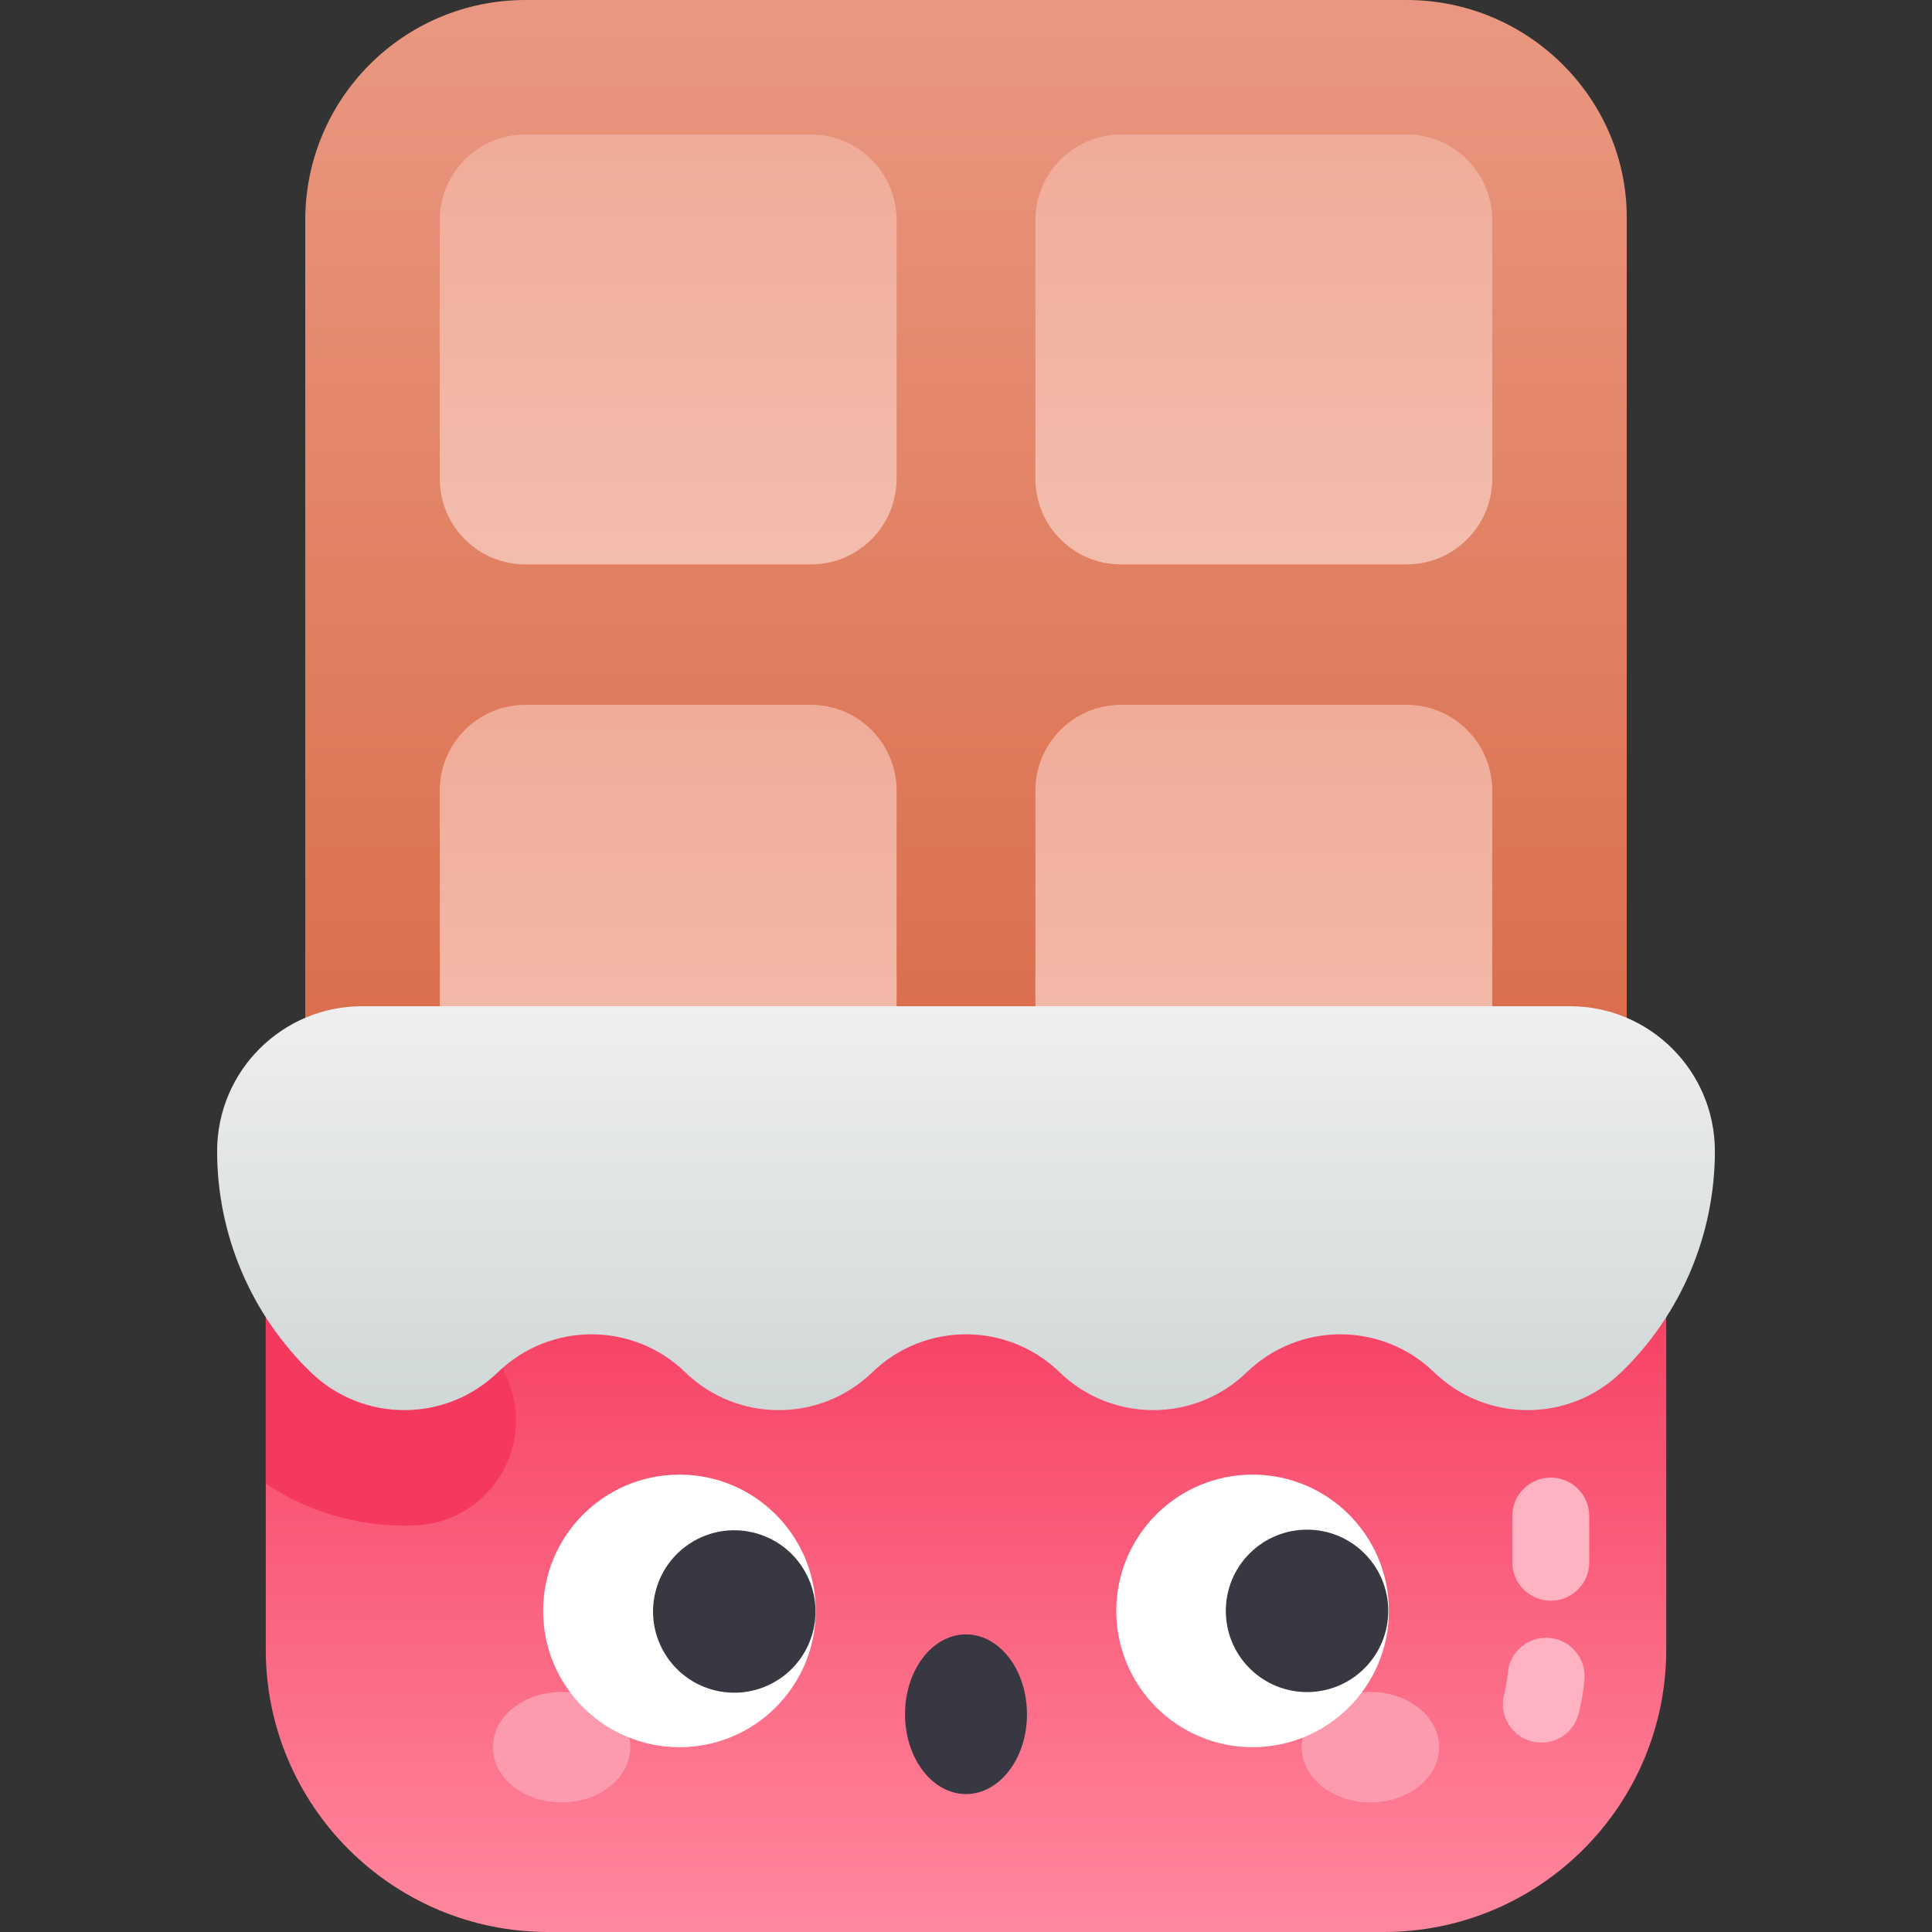 <svg id="Capa_1" enable-background="new 0 0 502 502" height="512" viewBox="0 0 502 502" width="512" xmlns="http://www.w3.org/2000/svg" xmlns:xlink="http://www.w3.org/1999/xlink"><rect x="0" y="0" width="502" height="502" fill="#333333" stroke="none"/><linearGradient id="SVGID_1_" gradientUnits="userSpaceOnUse" x1="251" x2="251" y1="313.925" y2="0"><stop offset="0" stop-color="#d86743"/><stop offset=".979" stop-color="#e99780"/></linearGradient><linearGradient id="SVGID_2_" gradientUnits="userSpaceOnUse" x1="251" x2="251" y1="313.925" y2="502"><stop offset=".021" stop-color="#f5385d"/><stop offset="1" stop-color="#ff889e"/></linearGradient><linearGradient id="lg1"><stop offset="0" stop-color="#f3bdae"/><stop offset=".979" stop-color="#f0ac99"/></linearGradient><linearGradient id="SVGID_3_" gradientUnits="userSpaceOnUse" x1="173.616" x2="173.616" xlink:href="#lg1" y1="146.653" y2="34.947"/><linearGradient id="SVGID_4_" gradientUnits="userSpaceOnUse" x1="328.384" x2="328.384" xlink:href="#lg1" y1="146.653" y2="34.947"/><linearGradient id="SVGID_5_" gradientUnits="userSpaceOnUse" x1="173.616" x2="173.616" xlink:href="#lg1" y1="294.85" y2="183.144"/><linearGradient id="SVGID_6_" gradientUnits="userSpaceOnUse" x1="328.384" x2="328.384" xlink:href="#lg1" y1="294.85" y2="183.144"/><linearGradient id="SVGID_7_" gradientUnits="userSpaceOnUse" x1="251" x2="251" y1="366.399" y2="261.452"><stop offset="0" stop-color="#d0d7d7"/><stop offset="1" stop-color="#efefef"/></linearGradient><g><path d="m365.495 0h-228.99c-31.583 0-57.187 25.603-57.187 57.187v256.738l343.363-.757v-256.738c.001-30.827-25.603-56.43-57.186-56.43z" fill="url(#SVGID_1_)"/><path d="m69.054 313.925v114.664c0 40.544 32.867 73.411 73.411 73.411h217.07c40.544 0 73.411-32.867 73.411-73.411v-114.664z" fill="url(#SVGID_2_)"/><g><path d="m400.512 452.793c-.796 0-1.604-.096-2.412-.296-5.361-1.328-8.63-6.75-7.302-12.111.464-1.872.792-3.813.977-5.771.518-5.499 5.396-9.539 10.894-9.018 5.499.518 9.536 5.395 9.018 10.894-.277 2.943-.774 5.872-1.475 8.704-1.128 4.553-5.211 7.598-9.7 7.598z" fill="#ffb2c1"/></g><g><path d="m402.946 415.926c-5.523 0-10-4.477-10-10v-12.001c0-5.523 4.477-10 10-10s10 4.477 10 10v12.001c0 5.523-4.477 10-10 10z" fill="#ffb2c1"/></g><path d="m232.967 124.414c0 12.263-9.976 22.24-22.239 22.24h-74.222c-12.263 0-22.239-9.977-22.239-22.24v-67.227c0-12.263 9.977-22.239 22.239-22.239h74.222c12.263 0 22.239 9.977 22.239 22.239z" fill="url(#SVGID_3_)"/><path d="m269.033 124.414c0 12.263 9.976 22.24 22.239 22.24h74.222c12.263 0 22.24-9.977 22.24-22.24v-67.227c0-12.263-9.977-22.239-22.24-22.239h-74.222c-12.263 0-22.239 9.977-22.239 22.239z" fill="url(#SVGID_4_)"/><path d="m232.967 272.61c0 12.263-9.976 22.24-22.239 22.24h-74.222c-12.263 0-22.239-9.977-22.239-22.24v-67.227c0-12.263 9.977-22.24 22.239-22.24h74.222c12.263 0 22.239 9.977 22.239 22.24z" fill="url(#SVGID_5_)"/><path d="m269.033 272.61c0 12.263 9.976 22.24 22.239 22.24h74.222c12.263 0 22.24-9.977 22.24-22.24v-67.227c0-12.263-9.977-22.24-22.24-22.24h-74.222c-12.263 0-22.239 9.977-22.239 22.24z" fill="url(#SVGID_6_)"/><g><ellipse cx="145.921" cy="453.981" fill="#fd9bae" rx="17.859" ry="14.352"/><ellipse cx="356.079" cy="453.981" fill="#fd9bae" rx="17.859" ry="14.352"/><circle cx="176.537" cy="418.569" fill="#fff" r="35.412"/><ellipse cx="190.844" cy="418.569" fill="#383842" rx="21.106" ry="21.106" transform="matrix(.23 -.973 .973 .23 -260.375 508.14)"/><circle cx="325.463" cy="418.569" fill="#fff" r="35.412"/><g fill="#383842"><ellipse cx="339.695" cy="418.569" rx="21.106" ry="21.106" transform="matrix(.707 -.707 .707 .707 -196.479 362.797)"/><ellipse cx="251" cy="445.414" rx="15.844" ry="20.747"/></g></g><path d="m119.692 345.025-19.688-10.578-30.95-20.522v71.578c10.588 7.077 23.029 10.896 36.01 10.896 1.028 0 2.052-.024 3.073-.072 14.527-.68 25.929-12.72 25.929-27.263-.001-10.048-5.523-19.283-14.374-24.039z" fill="#f5385d"/><path d="m407.912 261.452h-313.824c-20.805 0-37.671 16.866-37.671 37.671 0 21.645 8.776 42.366 24.323 57.427 13.556 13.132 35.089 13.132 48.646 0 13.556-13.133 35.089-13.133 48.645 0 13.556 13.132 35.089 13.132 48.646 0 13.556-13.133 35.089-13.133 48.646 0 13.556 13.132 35.089 13.132 48.646 0 13.556-13.133 35.089-13.133 48.645 0 13.556 13.132 35.089 13.132 48.646 0 15.547-15.061 24.323-35.781 24.323-57.427-.001-20.806-16.866-37.671-37.671-37.671z" fill="url(#SVGID_7_)"/></g></svg>